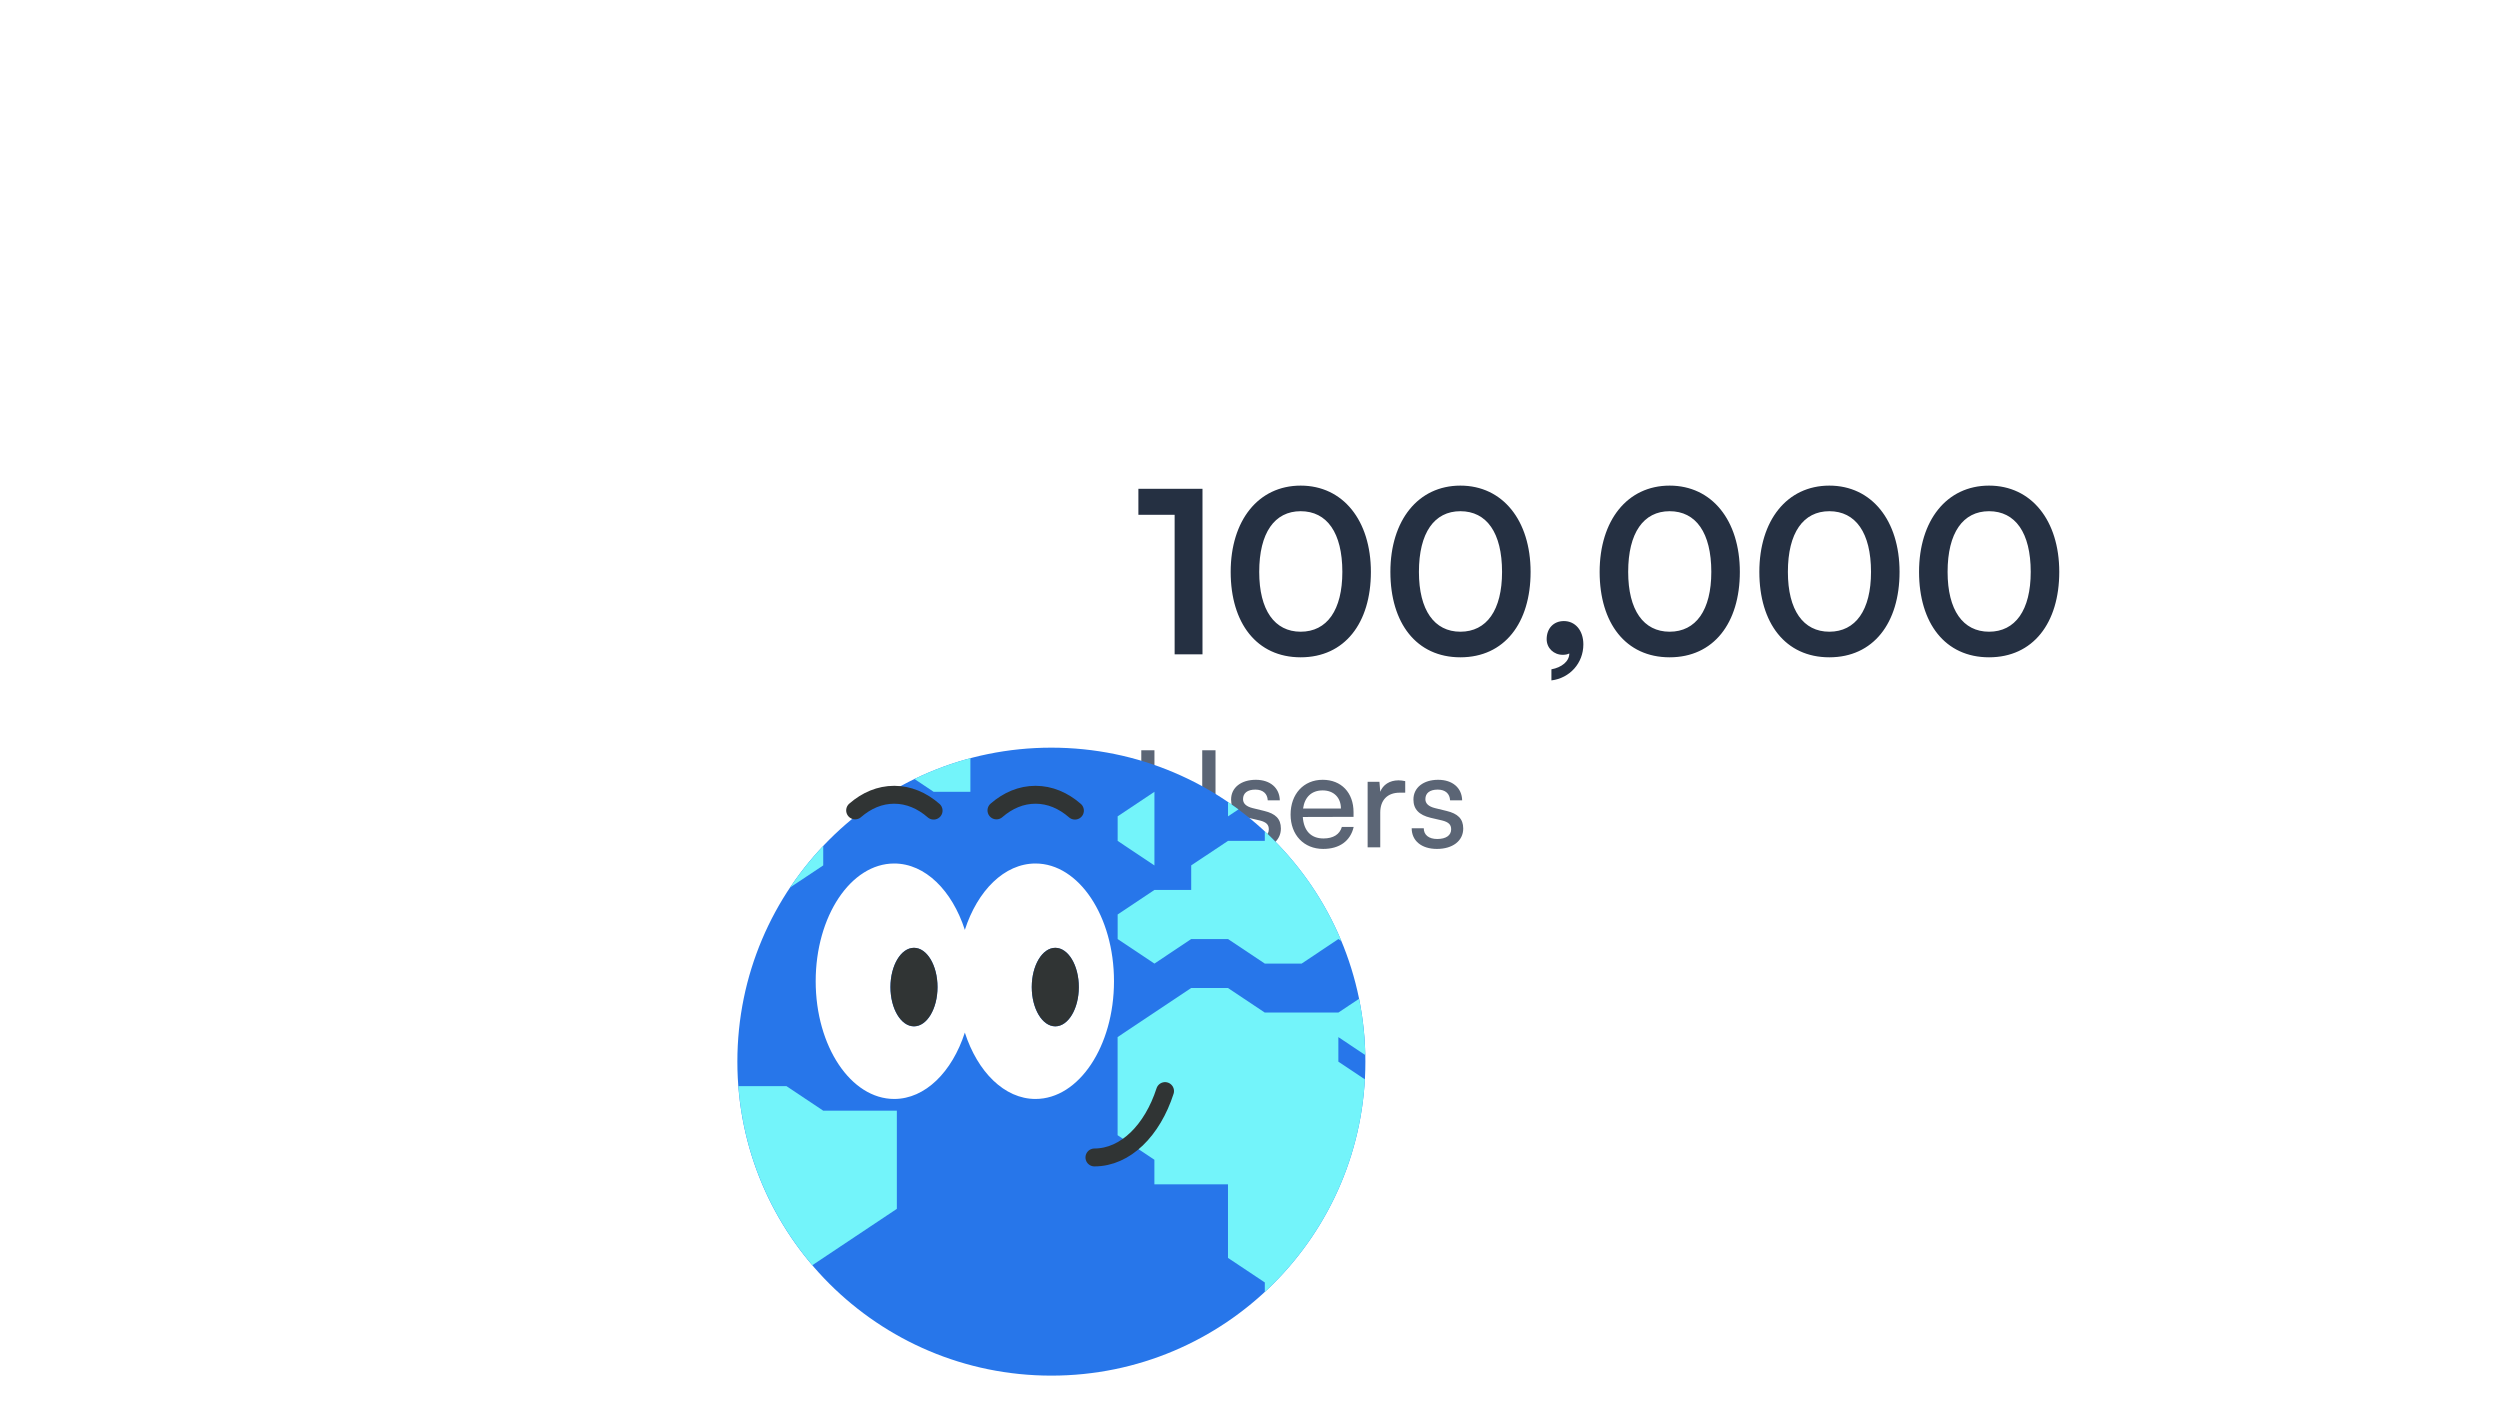 <svg width="298" height="167" viewBox="0 0 298 167" fill="none" xmlns="http://www.w3.org/2000/svg">
<g filter="url(#filter0_d_557_6336)">
<rect x="21" y="14" width="256" height="124.257" rx="22.456" fill="white"/>
</g>
<path d="M136.042 96.888V89.432H137.61V96.792C137.61 98.648 138.634 99.672 140.474 99.672C142.298 99.672 143.306 98.632 143.306 96.792V89.432H144.89V96.888C144.89 99.544 143.194 101.192 140.474 101.192C137.738 101.192 136.042 99.56 136.042 96.888ZM146.538 98.728H147.978C147.978 99.528 148.586 100.008 149.578 100.008C150.634 100.008 151.242 99.576 151.242 98.856C151.242 98.328 150.986 98.008 150.17 97.8L148.794 97.48C147.402 97.144 146.746 96.456 146.746 95.304C146.746 93.864 147.962 92.952 149.69 92.952C151.402 92.952 152.522 93.912 152.554 95.4H151.114C151.082 94.616 150.554 94.12 149.642 94.12C148.698 94.12 148.17 94.536 148.17 95.256C148.17 95.784 148.554 96.136 149.322 96.328L150.698 96.664C152.026 96.984 152.682 97.592 152.682 98.76C152.682 100.248 151.402 101.192 149.546 101.192C147.706 101.192 146.538 100.216 146.538 98.728ZM157.726 101.192C155.422 101.192 153.838 99.528 153.838 97.096C153.838 94.648 155.39 92.952 157.662 92.952C159.886 92.952 161.342 94.488 161.342 96.808V97.368L155.294 97.384C155.406 99.032 156.27 99.944 157.758 99.944C158.926 99.944 159.694 99.464 159.95 98.568H161.358C160.974 100.248 159.662 101.192 157.726 101.192ZM157.662 94.216C156.35 94.216 155.518 95 155.326 96.376H159.838C159.838 95.08 158.99 94.216 157.662 94.216ZM167.502 93.112V94.488H166.83C165.406 94.488 164.526 95.352 164.526 96.856V101H163.022V93.192H164.43L164.526 94.376C164.846 93.56 165.63 93.016 166.702 93.016C166.974 93.016 167.198 93.048 167.502 93.112ZM168.273 98.728H169.713C169.713 99.528 170.321 100.008 171.313 100.008C172.369 100.008 172.977 99.576 172.977 98.856C172.977 98.328 172.721 98.008 171.905 97.8L170.529 97.48C169.137 97.144 168.481 96.456 168.481 95.304C168.481 93.864 169.697 92.952 171.425 92.952C173.137 92.952 174.257 93.912 174.289 95.4H172.849C172.817 94.616 172.289 94.12 171.377 94.12C170.433 94.12 169.905 94.536 169.905 95.256C169.905 95.784 170.289 96.136 171.057 96.328L172.433 96.664C173.761 96.984 174.417 97.592 174.417 98.76C174.417 100.248 173.137 101.192 171.281 101.192C169.441 101.192 168.273 100.216 168.273 98.728Z" fill="#5B6575"/>
<path d="M140.016 61.368H135.696V58.263H143.337V78H140.016V61.368ZM146.697 68.172C146.697 62.043 149.991 57.885 155.04 57.885C160.089 57.885 163.41 62.043 163.41 68.172C163.41 74.274 160.278 78.351 155.04 78.351C149.802 78.351 146.697 74.274 146.697 68.172ZM150.099 68.172C150.099 72.735 151.935 75.3 155.04 75.3C158.172 75.3 160.008 72.735 160.008 68.172C160.008 63.501 158.172 60.936 155.04 60.936C151.935 60.936 150.099 63.501 150.099 68.172ZM165.734 68.172C165.734 62.043 169.028 57.885 174.077 57.885C179.126 57.885 182.447 62.043 182.447 68.172C182.447 74.274 179.315 78.351 174.077 78.351C168.839 78.351 165.734 74.274 165.734 68.172ZM169.136 68.172C169.136 72.735 170.972 75.3 174.077 75.3C177.209 75.3 179.045 72.735 179.045 68.172C179.045 63.501 177.209 60.936 174.077 60.936C170.972 60.936 169.136 63.501 169.136 68.172ZM188.736 76.812C188.736 79.053 187.116 80.835 184.929 81.105V79.782C186.144 79.566 187.062 78.837 187.062 77.892C186.846 78 186.603 78.054 186.279 78.054C185.226 78.054 184.362 77.271 184.362 76.191C184.362 74.895 185.199 74.031 186.414 74.031C187.764 74.031 188.736 75.138 188.736 76.812ZM190.677 68.172C190.677 62.043 193.971 57.885 199.02 57.885C204.069 57.885 207.39 62.043 207.39 68.172C207.39 74.274 204.258 78.351 199.02 78.351C193.782 78.351 190.677 74.274 190.677 68.172ZM194.079 68.172C194.079 72.735 195.915 75.3 199.02 75.3C202.152 75.3 203.988 72.735 203.988 68.172C203.988 63.501 202.152 60.936 199.02 60.936C195.915 60.936 194.079 63.501 194.079 68.172ZM209.714 68.172C209.714 62.043 213.008 57.885 218.057 57.885C223.106 57.885 226.427 62.043 226.427 68.172C226.427 74.274 223.295 78.351 218.057 78.351C212.819 78.351 209.714 74.274 209.714 68.172ZM213.116 68.172C213.116 72.735 214.952 75.3 218.057 75.3C221.189 75.3 223.025 72.735 223.025 68.172C223.025 63.501 221.189 60.936 218.057 60.936C214.952 60.936 213.116 63.501 213.116 68.172ZM228.751 68.172C228.751 62.043 232.045 57.885 237.094 57.885C242.143 57.885 245.464 62.043 245.464 68.172C245.464 74.274 242.332 78.351 237.094 78.351C231.856 78.351 228.751 74.274 228.751 68.172ZM232.153 68.172C232.153 72.735 233.989 75.3 237.094 75.3C240.226 75.3 242.062 72.735 242.062 68.172C242.062 63.501 240.226 60.936 237.094 60.936C233.989 60.936 232.153 63.501 232.153 68.172Z" fill="#253042"/>
<g filter="url(#filter1_dddd_557_6336)">
<path d="M112.126 75.92C112.126 96.593 95.367 113.347 74.693 113.347C54.02 113.347 37.266 96.593 37.266 75.92C37.266 55.247 54.025 38.493 74.693 38.493C95.361 38.493 112.126 55.253 112.126 75.92Z" fill="#2776EA"/>
<path d="M65.048 39.745C62.729 40.363 60.495 41.198 58.371 42.228L60.658 43.754H65.042V39.745H65.048Z" fill="#73F4FA"/>
<path d="M112.069 78.028C111.514 88.032 107.03 96.985 100.137 103.376V102.24L95.748 99.314V90.541H86.975V87.615L82.591 84.689V72.99L91.359 67.143H95.748L100.132 70.069H108.905L111.372 68.426C111.815 70.602 112.069 72.842 112.111 75.134L108.905 72.995V75.921L112.063 78.028H112.069Z" fill="#73F4FA"/>
<path d="M95.751 44.969V46.681L96.993 45.851C96.586 45.55 96.174 45.255 95.751 44.969Z" fill="#73F4FA"/>
<path d="M100.137 48.466V49.601H95.754L91.364 52.527V55.453H86.98L82.596 58.38V61.306L86.98 64.232L91.364 61.306H95.754L100.137 64.232H104.527L108.911 61.306L109.265 61.538C107.183 56.541 104.051 52.094 100.137 48.471V48.466Z" fill="#73F4FA"/>
<path d="M46.199 100.185C41.223 94.343 38.006 86.954 37.383 78.841H43.119L47.503 81.767H56.276V93.466L46.199 100.185Z" fill="#73F4FA"/>
<path d="M43.544 55.163C44.722 53.399 46.047 51.735 47.5 50.203V52.527L43.544 55.163Z" fill="#73F4FA"/>
<path d="M86.98 43.754L82.596 46.681V49.607L86.98 52.533V43.76V43.754Z" fill="#73F4FA"/>
<path fill-rule="evenodd" clip-rule="evenodd" d="M64.381 72.456C62.865 77.141 59.664 80.368 55.962 80.368C50.796 80.368 46.602 74.083 46.602 66.335C46.602 58.586 50.791 52.301 55.962 52.301C59.664 52.301 62.865 55.528 64.381 60.213C65.897 55.528 69.098 52.301 72.8 52.301C77.966 52.301 82.16 58.586 82.16 66.335C82.16 74.083 77.971 80.368 72.8 80.368C69.098 80.368 65.897 77.141 64.381 72.456ZM61.122 67.032C61.122 69.615 59.865 71.712 58.317 71.712C56.77 71.712 55.513 69.615 55.513 67.032C55.513 64.449 56.77 62.352 58.317 62.352C59.865 62.352 61.122 64.449 61.122 67.032ZM77.966 67.032C77.966 69.615 76.709 71.712 75.161 71.712C73.614 71.712 72.357 69.615 72.357 67.032C72.357 64.449 73.614 62.352 75.161 62.352C76.709 62.352 77.966 64.449 77.966 67.032Z" fill="white"/>
<path fill-rule="evenodd" clip-rule="evenodd" d="M61.124 67.031C61.124 69.614 59.867 71.711 58.319 71.711C56.772 71.711 55.515 69.614 55.515 67.031C55.515 64.448 56.772 62.351 58.319 62.351C59.867 62.351 61.124 64.448 61.124 67.031ZM77.968 67.031C77.968 69.614 76.711 71.711 75.163 71.711C73.616 71.711 72.359 69.614 72.359 67.031C72.359 64.448 73.616 62.351 75.163 62.351C76.711 62.351 77.968 64.448 77.968 67.031Z" fill="#303434"/>
<path d="M88.246 79.428C86.731 84.113 83.53 87.34 79.827 87.34" stroke="#303434" stroke-width="2.134" stroke-linecap="round" stroke-linejoin="round"/>
<path d="M77.503 45.998C76.125 44.794 74.519 44.108 72.808 44.108C71.096 44.108 69.517 44.784 68.149 45.972" stroke="#303434" stroke-width="2.134" stroke-linecap="round" stroke-linejoin="round"/>
<path d="M60.658 45.998C59.28 44.794 57.674 44.108 55.963 44.108C54.251 44.108 52.672 44.784 51.304 45.972" stroke="#303434" stroke-width="2.134" stroke-linecap="round" stroke-linejoin="round"/>
</g>
<defs>
<filter id="filter0_d_557_6336" x="0.041" y="0.526" width="297.918" height="166.175" filterUnits="userSpaceOnUse" color-interpolation-filters="sRGB">
<feFlood flood-opacity="0" result="BackgroundImageFix"/>
<feColorMatrix in="SourceAlpha" type="matrix" values="0 0 0 0 0 0 0 0 0 0 0 0 0 0 0 0 0 0 127 0" result="hardAlpha"/>
<feOffset dy="7.485"/>
<feGaussianBlur stdDeviation="10.479"/>
<feComposite in2="hardAlpha" operator="out"/>
<feColorMatrix type="matrix" values="0 0 0 0 0.372 0 0 0 0 0.443 0 0 0 0 0.489 0 0 0 0.25 0"/>
<feBlend mode="normal" in2="BackgroundImageFix" result="effect1_dropShadow_557_6336"/>
<feBlend mode="normal" in="SourceGraphic" in2="effect1_dropShadow_557_6336" result="shape"/>
</filter>
<filter id="filter1_dddd_557_6336" x="33.65" y="34.877" width="121.268" height="121.262" filterUnits="userSpaceOnUse" color-interpolation-filters="sRGB">
<feFlood flood-opacity="0" result="BackgroundImageFix"/>
<feColorMatrix in="SourceAlpha" type="matrix" values="0 0 0 0 0 0 0 0 0 0 0 0 0 0 0 0 0 0 127 0" result="hardAlpha"/>
<feOffset dx="1.808" dy="1.808"/>
<feGaussianBlur stdDeviation="2.712"/>
<feColorMatrix type="matrix" values="0 0 0 0 0 0 0 0 0 0 0 0 0 0 0 0 0 0 0.1 0"/>
<feBlend mode="normal" in2="BackgroundImageFix" result="effect1_dropShadow_557_6336"/>
<feColorMatrix in="SourceAlpha" type="matrix" values="0 0 0 0 0 0 0 0 0 0 0 0 0 0 0 0 0 0 127 0" result="hardAlpha"/>
<feOffset dx="6.63" dy="6.63"/>
<feGaussianBlur stdDeviation="4.822"/>
<feColorMatrix type="matrix" values="0 0 0 0 0 0 0 0 0 0 0 0 0 0 0 0 0 0 0.09 0"/>
<feBlend mode="normal" in2="effect1_dropShadow_557_6336" result="effect2_dropShadow_557_6336"/>
<feColorMatrix in="SourceAlpha" type="matrix" values="0 0 0 0 0 0 0 0 0 0 0 0 0 0 0 0 0 0 127 0" result="hardAlpha"/>
<feOffset dx="15.068" dy="15.068"/>
<feGaussianBlur stdDeviation="6.63"/>
<feColorMatrix type="matrix" values="0 0 0 0 0 0 0 0 0 0 0 0 0 0 0 0 0 0 0.05 0"/>
<feBlend mode="normal" in2="effect2_dropShadow_557_6336" result="effect3_dropShadow_557_6336"/>
<feColorMatrix in="SourceAlpha" type="matrix" values="0 0 0 0 0 0 0 0 0 0 0 0 0 0 0 0 0 0 127 0" result="hardAlpha"/>
<feOffset dx="27.122" dy="27.122"/>
<feGaussianBlur stdDeviation="7.835"/>
<feColorMatrix type="matrix" values="0 0 0 0 0 0 0 0 0 0 0 0 0 0 0 0 0 0 0.01 0"/>
<feBlend mode="normal" in2="effect3_dropShadow_557_6336" result="effect4_dropShadow_557_6336"/>
<feBlend mode="normal" in="SourceGraphic" in2="effect4_dropShadow_557_6336" result="shape"/>
</filter>
</defs>
</svg>
